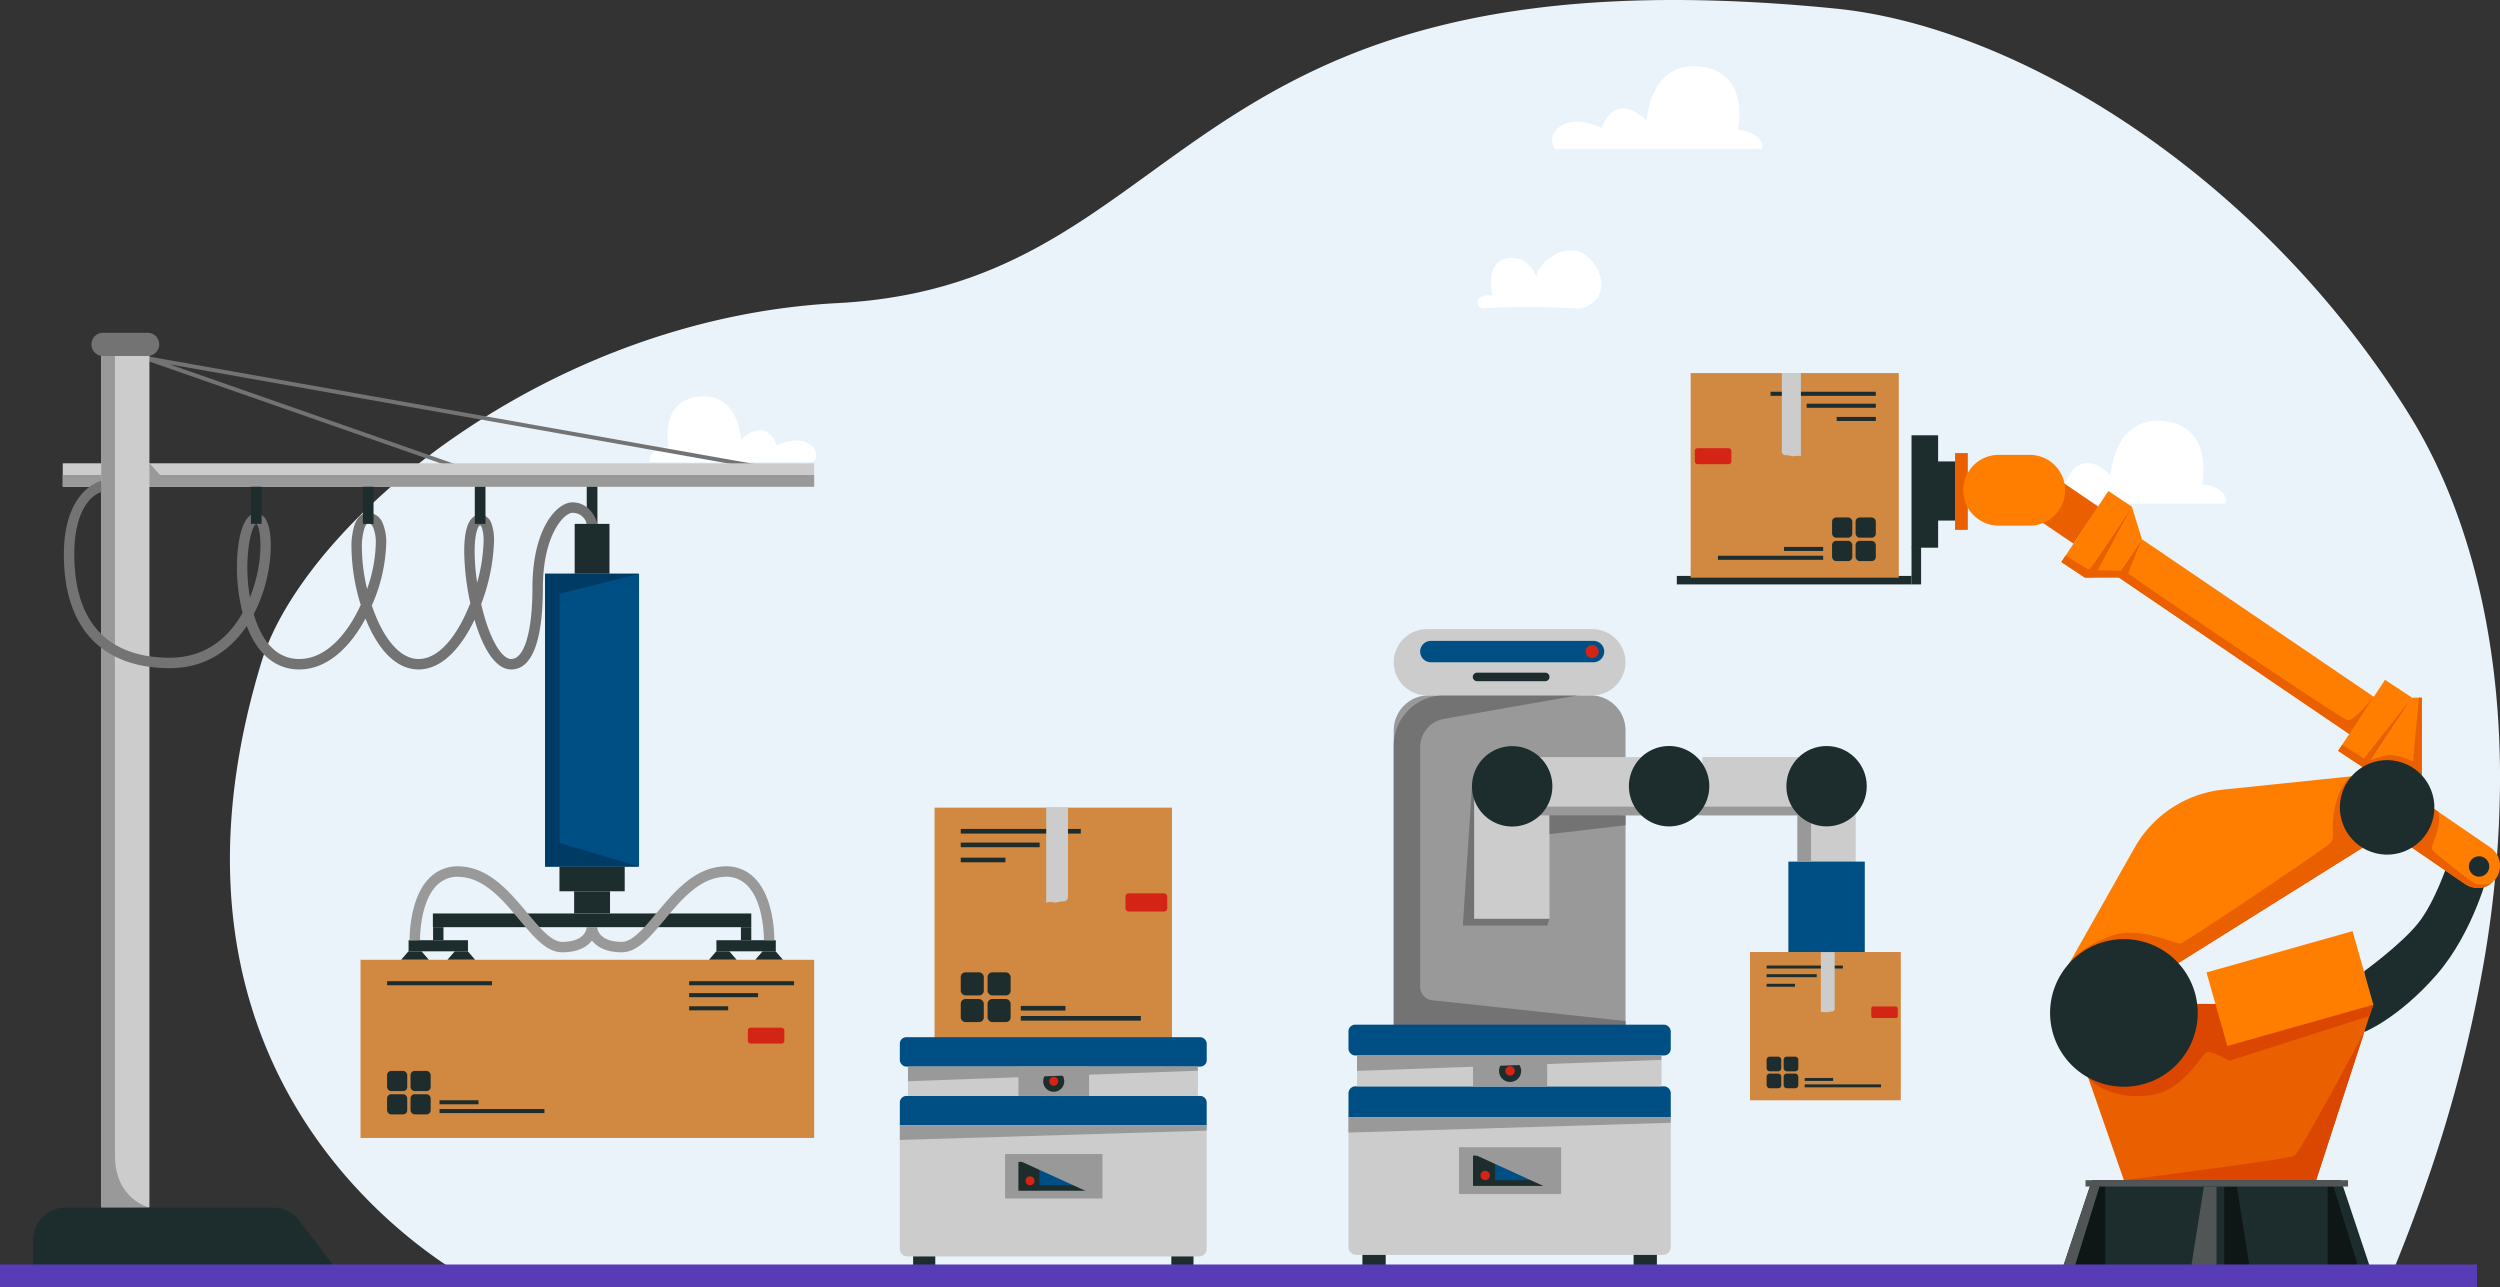 <svg xmlns="http://www.w3.org/2000/svg" width="602.878" height="310.39" viewBox="0 0 602.878 310.39">
  <rect x="0" y="0" width="602.878" height="310.39" fill="#333333" stroke="none"/>
  <g id="Grupo_969354" data-name="Grupo 969354" transform="translate(6672 -1049.725)">
    <g id="Grupo_959370" data-name="Grupo 959370" transform="translate(0 1736.425)">
      <g id="Grupo_959315" data-name="Grupo 959315" transform="translate(-6616.556 -686.7)">
        <g id="Grupo_957328" data-name="Grupo 957328">
          <g id="Grupo_957327" data-name="Grupo 957327">
            <g id="Grupo_957326" data-name="Grupo 957326">
              <g id="Grupo_957325" data-name="Grupo 957325">
                <g id="Grupo_957324" data-name="Grupo 957324">
                  <g id="Grupo_957323" data-name="Grupo 957323">
                    <path id="Trazado_632393" data-name="Trazado 632393" d="M700.377,304.909c-3.282-22.739-10.239-42.067-19.688-57.3q-4.815-7.761-10.158-15C634.624,183.87,582.6,153.55,542.209,149.537,380.767,133.5,388.172,216.043,301.563,220.569c-33.957,1.774-64.9,14.111-89.048,30.095A169.8,169.8,0,0,0,185.3,272.9c-.76.771-2.772,2.839-4.93,5.28-3.234,3.651-12.691,14.647-17.024,26.865q-.352.992-.65,1.963c-11.356,37.164-8.8,66.493-.51,89.007q.665,1.808,1.379,3.557,1.71,4.19,3.662,8.051c17.664,35.073,48.312,49.893,48.312,49.893l35.073.1,3.661.01,75.9.224h11.148l85.622,0h87.655l82.978,0h77.493q3.369-7.958,6.287-15.743,1.486-3.962,2.859-7.875a336.76,336.76,0,0,0,14.376-54.758,263.794,263.794,0,0,0,3.9-44.07q.006-6.791-.377-13.283Q701.587,313.228,700.377,304.909Z" transform="translate(-155.05 -147.472)" fill="#ebf3fa"/>
                  </g>
                </g>
              </g>
            </g>
          </g>
        </g>
      </g>
      <g id="Grupo_959318" data-name="Grupo 959318" transform="translate(-6315.699 -626.324)">
        <g id="Grupo_958912" data-name="Grupo 958912">
          <g id="Grupo_958911" data-name="Grupo 958911">
            <g id="Grupo_958910" data-name="Grupo 958910">
              <g id="Grupo_958909" data-name="Grupo 958909">
                <path id="Trazado_632608" data-name="Trazado 632608" d="M1815.043,484.214s-1.779-5.5-7.182-4.534-3.492,8.954-3.492,8.954a4.345,4.345,0,0,0-2.952.457,1.423,1.423,0,0,0,.889,2.594,171.084,171.084,0,0,1,22.02.06,5.849,5.849,0,0,0,6.35-5.925,8.943,8.943,0,0,0-1.855-4.932C1823.758,473.7,1814.959,480.565,1815.043,484.214Z" transform="translate(-1800.796 -477.738)" fill="#fff"/>
              </g>
            </g>
          </g>
        </g>
      </g>
      <g id="Grupo_959317" data-name="Grupo 959317" transform="translate(-6297.701 -670.733)">
        <g id="Grupo_958915" data-name="Grupo 958915">
          <g id="Grupo_958914" data-name="Grupo 958914">
            <path id="Trazado_632609" data-name="Trazado 632609" d="M1944.057,250.212s3.115-13.837-8.956-15.289c-12.4-1.492-13.045,13.092-13.045,13.092s-7.031-7.737-10.863,1.689c0,0-7.567-3.818-11.2.765a3.457,3.457,0,0,0,.031,4.327h49.759a2.454,2.454,0,0,0-.354-2.172C1948.544,251.415,1946.937,250.389,1944.057,250.212Z" transform="translate(-1899.247 -234.816)" fill="#fff"/>
          </g>
        </g>
      </g>
      <g id="Grupo_959316" data-name="Grupo 959316" transform="translate(-6185.818 -585.241)">
        <g id="Grupo_958918" data-name="Grupo 958918">
          <g id="Grupo_958917" data-name="Grupo 958917">
            <path id="Trazado_632610" data-name="Trazado 632610" d="M2556.076,717.866s3.115-13.837-8.956-15.289c-12.4-1.492-13.045,13.092-13.045,13.092s-7.031-7.737-10.863,1.689c0,0-7.566-3.818-11.2.765a3.458,3.458,0,0,0,.031,4.327H2561.8a2.453,2.453,0,0,0-.354-2.172C2560.563,719.069,2558.956,718.043,2556.076,717.866Z" transform="translate(-2511.266 -702.47)" fill="#fff"/>
          </g>
        </g>
      </g>
      <g id="Grupo_959319" data-name="Grupo 959319" transform="translate(-6515.376 -591.109)">
        <g id="Grupo_958921" data-name="Grupo 958921">
          <g id="Grupo_958920" data-name="Grupo 958920">
            <path id="Trazado_632611" data-name="Trazado 632611" d="M739.238,682.19c-3.042-7.481-8.622-1.341-8.622-1.341s-.509-11.575-10.353-10.391c-9.58,1.152-7.108,12.135-7.108,12.135-2.286.14-3.561.954-4.263,1.914a1.947,1.947,0,0,0-.281,1.724H748.1a2.744,2.744,0,0,0,.024-3.434C745.243,679.16,739.238,682.19,739.238,682.19Z" transform="translate(-708.524 -670.374)" fill="#fff"/>
          </g>
        </g>
      </g>
    </g>
    <g id="Grupo_959396" data-name="Grupo 959396" transform="translate(-6679.503 1110.891)">
      <g id="Grupo_959378" data-name="Grupo 959378" transform="translate(15.503 19.074)">
        <g id="Grupo_959371" data-name="Grupo 959371">
          <path id="Trazado_633009" data-name="Trazado 633009" d="M193.3,52.155l.167-.954L34.44,22.973l-.243.934,80.74,28.229.32-.915L40.188,24.977Z" transform="translate(-7.311 -17.365)" fill="#737373"/>
          <rect id="Rectángulo_308324" data-name="Rectángulo 308324" width="181.204" height="5.655" transform="translate(188.338 37.141) rotate(180)" fill="#ccc"/>
          <path id="Trazado_633010" data-name="Trazado 633010" d="M20.463,43.793H29.7l11.658-2.828,2.582,2.828H201.667v2.828H20.463Z" transform="translate(-13.329 -9.48)" fill="#999"/>
          <rect id="Rectángulo_308325" data-name="Rectángulo 308325" width="11.609" height="207.432" transform="translate(28.032 210.973) rotate(180)" fill="#ccc"/>
          <path id="Trazado_633011" data-name="Trazado 633011" d="M30.214,21.536H26.922V228.969H38.53s-8.316-1.916-8.316-12.613Z" transform="translate(-10.499 -17.995)" fill="#999"/>
          <path id="Trazado_633012" data-name="Trazado 633012" d="M15.5,184.938H91.927L79.586,168.823a7.809,7.809,0,0,0-6.2-3.061H23.311A7.808,7.808,0,0,0,15.5,173.57Z" transform="translate(-15.503 45.212)" fill="#1d2c2c"/>
          <path id="Trazado_633013" data-name="Trazado 633013" d="M28.068,24.682H38.825a2.811,2.811,0,0,0,2.8-2.8h0a2.812,2.812,0,0,0-2.8-2.8H28.068a2.812,2.812,0,0,0-2.8,2.8h0A2.811,2.811,0,0,0,28.068,24.682Z" transform="translate(-11.225 -19.074)" fill="#737373"/>
        </g>
        <g id="Grupo_959373" data-name="Grupo 959373" transform="translate(88.729 46.094)">
          <g id="Grupo_959372" data-name="Grupo 959372">
            <rect id="Rectángulo_308326" data-name="Rectángulo 308326" width="8.392" height="12.026" transform="translate(50.248 12.026) rotate(180)" fill="#1d2c2c"/>
            <rect id="Rectángulo_308327" data-name="Rectángulo 308327" width="22.658" height="70.623" transform="translate(57.381 82.65) rotate(180)" fill="#004f84"/>
            <rect id="Rectángulo_308328" data-name="Rectángulo 308328" width="15.734" height="5.951" transform="translate(53.919 88.6) rotate(180)" fill="#1d2c2c"/>
            <rect id="Rectángulo_308329" data-name="Rectángulo 308329" width="76.784" height="3.306" transform="translate(84.444 97.256) rotate(180)" fill="#1d2c2c"/>
            <rect id="Rectángulo_308330" data-name="Rectángulo 308330" width="8.654" height="5.35" transform="translate(50.379 93.95) rotate(180)" fill="#1d2c2c"/>
            <rect id="Rectángulo_308331" data-name="Rectángulo 308331" width="14.318" height="2.675" transform="translate(90.353 103.076) rotate(180)" fill="#1d2c2c"/>
            <rect id="Rectángulo_308332" data-name="Rectángulo 308332" width="2.5" height="3.145" transform="translate(84.444 100.401) rotate(180)" fill="#1d2c2c"/>
            <path id="Trazado_633014" data-name="Trazado 633014" d="M136.575,124.836h6.683l-1.769-2.045h-3.145Z" transform="translate(-51.172 -19.714)" fill="#1d2c2c"/>
            <path id="Trazado_633015" data-name="Trazado 633015" d="M128.808,124.836h6.683l-1.769-2.045h-3.145Z" transform="translate(-54.576 -19.714)" fill="#1d2c2c"/>
            <rect id="Rectángulo_308333" data-name="Rectángulo 308333" width="14.318" height="2.675" transform="translate(16.121 103.076) rotate(180)" fill="#1d2c2c"/>
            <rect id="Rectángulo_308334" data-name="Rectángulo 308334" width="2.5" height="3.145" transform="translate(10.212 100.401) rotate(180)" fill="#1d2c2c"/>
            <path id="Trazado_633016" data-name="Trazado 633016" d="M84.963,124.836h6.683l-1.769-2.045H86.732Z" transform="translate(-73.791 -19.714)" fill="#1d2c2c"/>
            <path id="Trazado_633017" data-name="Trazado 633017" d="M77.2,124.836h6.683l-1.769-2.045H78.964Z" transform="translate(-77.195 -19.714)" fill="#1d2c2c"/>
            <path id="Trazado_633018" data-name="Trazado 633018" d="M124,59.484,104.8,64.3v60.106l19.2,5.7H101.338V59.484Z" transform="translate(-66.615 -47.458)" fill="#003b65"/>
          </g>
          <path id="Trazado_633019" data-name="Trazado 633019" d="M115.4,129.267c8.208,0,8.477-5.959,8.48-6.018l-2.518-.091c-.02.368-.364,3.591-5.962,3.591-2.579,0-5.392-3.366-8.366-6.931-4.214-5.047-8.99-10.768-15.9-11.24a9.559,9.559,0,0,0-7.564,2.6c-5.1,4.866-4.959,14.788-4.952,15.207l2.517-.049c0-.092-.125-9.245,4.175-13.338a7.034,7.034,0,0,1,5.652-1.9c5.836.4,10.246,5.68,14.138,10.341C108.614,125.637,111.646,129.267,115.4,129.267Z" transform="translate(-76.572 -25.955)" fill="#999"/>
          <path id="Trazado_633020" data-name="Trazado 633020" d="M116.78,129.267c3.76,0,6.79-3.63,10.3-7.834,3.892-4.661,8.3-9.943,14.139-10.341A7.03,7.03,0,0,1,146.873,113c4.309,4.108,4.177,13.242,4.174,13.335l2.518.049c.007-.421.147-10.344-4.953-15.207a9.505,9.505,0,0,0-7.564-2.6c-6.908.472-11.684,6.193-15.9,11.238-2.976,3.564-5.788,6.932-8.369,6.932-5.6,0-5.941-3.223-5.962-3.591l-2.517.091C108.3,123.309,108.571,129.267,116.78,129.267Z" transform="translate(-63.563 -25.956)" fill="#999"/>
        </g>
        <g id="Grupo_959374" data-name="Grupo 959374" transform="translate(7.403 35.726)">
          <rect id="Rectángulo_308335" data-name="Rectángulo 308335" width="2.575" height="8.953" transform="translate(128.666 10.368) rotate(180)" fill="#1d2c2c"/>
          <path id="Trazado_633021" data-name="Trazado 633021" d="M65.548,80.785c-.283-.6-.549-1.23-.8-1.886-3.332,4.959-9.1,10.183-18.627,10.183h-.329C29.579,88.874,20.65,79.148,20.65,61.692c0-15.52,8.661-17.7,9.021-17.778v2.708c-.278.066-6.505,1.72-6.505,15.07,0,11.215,3.931,24.634,22.658,24.87.1,0,.2,0,.3,0,9.226,0,14.581-5.421,17.626-10.827a44.069,44.069,0,0,1-1.365-11.024c0-5.967,1.217-12.934,4.651-12.934a2.735,2.735,0,0,1,2.39,1.588c1.939,3.4,1.627,13.87-2.987,22.685C67.948,81.18,71.049,86.867,77.4,86.867c6.5,0,11.646-6.072,14.837-13.045A48.751,48.751,0,0,1,90.007,60.1a17.082,17.082,0,0,1,.758-5.625c.892-2.482,2.434-2.855,3.272-2.855a3.8,3.8,0,0,1,3.473,2.432,11.947,11.947,0,0,1,.876,4.994,39.954,39.954,0,0,1-3.472,14.92c2.353,7.011,6.311,12.9,11.277,12.9,5.247,0,9.677-6.287,12.472-13.471a61.767,61.767,0,0,1-1.473-12.429c0-5.888,1.293-8.873,3.842-8.873a2.924,2.924,0,0,1,2.751,2.185,11.7,11.7,0,0,1,.6,4.128,46.612,46.612,0,0,1-3.1,15.214c.354,1.525.757,3,1.2,4.377,1.775,5.47,4.092,8.87,6.046,8.87,3.157,0,5.119-6.593,5.119-17.209,0-14.026,5.757-20.561,9.649-20.561,3.833,0,5.632,3.488,6.013,5.185h-2.574a3.478,3.478,0,0,0-3.439-2.668c-2.031,0-7.132,5.368-7.132,18.044,0,9-1.325,19.727-7.636,19.727-3.954,0-6.941-5.447-8.854-11.978-3.167,6.638-7.8,11.978-13.489,11.978-5.849,0-10.117-5.532-12.8-12.271-3.629,6.768-9.107,12.271-16,12.271C72.3,89.386,68.2,86.41,65.548,80.785Zm-.03-8.762,0,.013a35.942,35.942,0,0,0,1.456-4.443c1.863-7.292.919-12.823.095-13.3C65.778,54.75,63.913,62.666,65.518,72.023ZM93.132,55.329a14.973,14.973,0,0,0-.608,4.772,43.574,43.574,0,0,0,1.25,9.874,35.253,35.253,0,0,0,2.094-10.928,9.676,9.676,0,0,0-.636-3.921c-.463-.987-.977-.987-1.2-.987C93.594,54.14,93.233,55.049,93.132,55.329Zm26.576,5.638a52.362,52.362,0,0,0,.6,7.466,39.64,39.64,0,0,0,1.556-10.026,9.136,9.136,0,0,0-.423-3.213c-.135-.344-.3-.582-.406-.582C120.679,54.612,119.708,56.119,119.708,60.967Z" transform="translate(-20.65 -43.914)" fill="#737373"/>
          <rect id="Rectángulo_308336" data-name="Rectángulo 308336" width="2.575" height="8.953" transform="translate(101.67 10.368) rotate(180)" fill="#1d2c2c"/>
          <rect id="Rectángulo_308337" data-name="Rectángulo 308337" width="2.575" height="8.953" transform="translate(74.674 10.368) rotate(180)" fill="#1d2c2c"/>
          <rect id="Rectángulo_308338" data-name="Rectángulo 308338" width="2.575" height="8.953" transform="translate(47.678 10.368) rotate(180)" fill="#1d2c2c"/>
        </g>
        <g id="Grupo_959377" data-name="Grupo 959377" transform="translate(78.941 151.215)">
          <rect id="Rectángulo_308339" data-name="Rectángulo 308339" width="109.397" height="42.966" fill="#d18840"/>
          <rect id="Rectángulo_308340" data-name="Rectángulo 308340" width="25.293" height="0.977" transform="translate(6.407 5.165)" fill="#1d2c2c"/>
          <g id="Grupo_959375" data-name="Grupo 959375" transform="translate(79.25 5.165)">
            <rect id="Rectángulo_308341" data-name="Rectángulo 308341" width="25.293" height="0.977" fill="#1d2c2c"/>
            <rect id="Rectángulo_308342" data-name="Rectángulo 308342" width="16.618" height="0.977" transform="translate(0 2.872)" fill="#1d2c2c"/>
            <rect id="Rectángulo_308343" data-name="Rectángulo 308343" width="9.408" height="0.977" transform="translate(0 6.048)" fill="#1d2c2c"/>
          </g>
          <rect id="Rectángulo_308344" data-name="Rectángulo 308344" width="8.797" height="3.839" rx="0.65" transform="translate(93.407 16.372)" fill="#d42415"/>
          <rect id="Rectángulo_308345" data-name="Rectángulo 308345" width="25.293" height="0.977" transform="translate(19.054 35.994)" fill="#1d2c2c"/>
          <rect id="Rectángulo_308346" data-name="Rectángulo 308346" width="9.408" height="0.977" transform="translate(19.054 33.871)" fill="#1d2c2c"/>
          <g id="Grupo_959376" data-name="Grupo 959376" transform="translate(6.407 26.8)">
            <rect id="Rectángulo_308347" data-name="Rectángulo 308347" width="4.857" height="4.857" rx="0.979" fill="#1d2c2c"/>
            <rect id="Rectángulo_308348" data-name="Rectángulo 308348" width="4.857" height="4.857" rx="0.979" transform="translate(5.651)" fill="#1d2c2c"/>
            <rect id="Rectángulo_308349" data-name="Rectángulo 308349" width="4.857" height="4.857" rx="0.979" transform="translate(0 5.621)" fill="#1d2c2c"/>
            <rect id="Rectángulo_308350" data-name="Rectángulo 308350" width="4.857" height="4.857" rx="0.979" transform="translate(5.651 5.621)" fill="#1d2c2c"/>
          </g>
        </g>
      </g>
      <g id="Grupo_959382" data-name="Grupo 959382" transform="translate(224.499 133.598)">
        <g id="Grupo_959380" data-name="Grupo 959380" transform="translate(8.375)">
          <rect id="Rectángulo_308351" data-name="Rectángulo 308351" width="57.257" height="56.284" fill="#d18840"/>
          <rect id="Rectángulo_308352" data-name="Rectángulo 308352" width="28.953" height="1.119" transform="translate(6.316 5.137)" fill="#1d2c2c"/>
          <rect id="Rectángulo_308353" data-name="Rectángulo 308353" width="28.953" height="1.119" transform="translate(20.793 50.245)" fill="#1d2c2c"/>
          <rect id="Rectángulo_308354" data-name="Rectángulo 308354" width="19.022" height="1.119" transform="translate(6.316 8.424)" fill="#1d2c2c"/>
          <rect id="Rectángulo_308355" data-name="Rectángulo 308355" width="10.77" height="1.119" transform="translate(6.316 12.061)" fill="#1d2c2c"/>
          <rect id="Rectángulo_308356" data-name="Rectángulo 308356" width="10.77" height="1.119" transform="translate(20.793 47.815)" fill="#1d2c2c"/>
          <path id="Trazado_633022" data-name="Trazado 633022" d="M189.378,121.3h0a1.1,1.1,0,0,0-.37.01l-1.253.255a1.07,1.07,0,0,1-.345.013l-1.02-.127a1.065,1.065,0,0,0-.338.013l-.692.135V98.7h5.245V120.24A1.07,1.07,0,0,1,189.378,121.3Z" transform="translate(-158.434 -98.702)" fill="#ccc"/>
          <rect id="Rectángulo_308357" data-name="Rectángulo 308357" width="10.07" height="4.394" rx="0.744" transform="translate(46.039 20.663)" fill="#d42415"/>
          <g id="Grupo_959379" data-name="Grupo 959379" transform="translate(6.316 39.72)">
            <rect id="Rectángulo_308358" data-name="Rectángulo 308358" width="5.56" height="5.56" rx="1.121" fill="#1d2c2c"/>
            <rect id="Rectángulo_308359" data-name="Rectángulo 308359" width="5.56" height="5.56" rx="1.121" transform="translate(6.469)" fill="#1d2c2c"/>
            <rect id="Rectángulo_308360" data-name="Rectángulo 308360" width="5.56" height="5.56" rx="1.121" transform="translate(0 6.434)" fill="#1d2c2c"/>
            <rect id="Rectángulo_308361" data-name="Rectángulo 308361" width="5.56" height="5.56" rx="1.121" transform="translate(6.469 6.434)" fill="#1d2c2c"/>
          </g>
        </g>
        <g id="Grupo_959381" data-name="Grupo 959381" transform="translate(0 55.359)">
          <path id="Trazado_633023" data-name="Trazado 633023" d="M165.715,182.931h0a2.683,2.683,0,0,1-2.675-2.675v-7.239a2.683,2.683,0,0,1,2.675-2.675h0a2.683,2.683,0,0,1,2.675,2.675v7.239A2.683,2.683,0,0,1,165.715,182.931Z" transform="translate(-159.841 -122.664)" fill="#1d2c2c"/>
          <path id="Trazado_633024" data-name="Trazado 633024" d="M209.012,182.931h0a2.683,2.683,0,0,1-2.675-2.675v-7.239a2.683,2.683,0,0,1,2.675-2.675h0a2.683,2.683,0,0,1,2.675,2.675v7.239A2.683,2.683,0,0,1,209.012,182.931Z" transform="translate(-140.866 -122.664)" fill="#1d2c2c"/>
          <path id="Rectángulo_308362" data-name="Rectángulo 308362" d="M0,0H74.008a0,0,0,0,1,0,0V29.8a1.83,1.83,0,0,1-1.83,1.83H1.83A1.83,1.83,0,0,1,0,29.8V0A0,0,0,0,1,0,0Z" transform="translate(0 21.243)" fill="#ccc"/>
          <path id="Rectángulo_308363" data-name="Rectángulo 308363" d="M1.6,0H72.4a1.6,1.6,0,0,1,1.6,1.6V7.081a0,0,0,0,1,0,0H0a0,0,0,0,1,0,0V1.6A1.6,1.6,0,0,1,1.6,0Z" transform="translate(0 14.162)" fill="#004f84"/>
          <rect id="Rectángulo_308364" data-name="Rectángulo 308364" width="69.92" height="7.081" transform="translate(1.962 7.081)" fill="#ccc"/>
          <rect id="Rectángulo_308365" data-name="Rectángulo 308365" width="74.008" height="7.081" rx="1.535" fill="#004f84"/>
          <rect id="Rectángulo_308366" data-name="Rectángulo 308366" width="23.44" height="10.7" transform="translate(25.375 28.196)" fill="#999"/>
          <rect id="Rectángulo_308367" data-name="Rectángulo 308367" width="16.994" height="6.963" transform="translate(28.598 30.064)" fill="#1d2c2c"/>
          <rect id="Rectángulo_308368" data-name="Rectángulo 308368" width="17.031" height="7.081" transform="translate(28.598 7.081)" fill="#999"/>
          <path id="Trazado_633025" data-name="Trazado 633025" d="M189.932,145.35a2.538,2.538,0,1,1-2.537-2.537A2.538,2.538,0,0,1,189.932,145.35Z" transform="translate(-150.28 -134.729)" fill="#1d2c2c"/>
          <path id="Trazado_633026" data-name="Trazado 633026" d="M232.018,142.115l.082,1-69.92,2.537v-3.541Z" transform="translate(-160.218 -135.034)" fill="#999" style="mix-blend-mode: multiply;isolation: isolate"/>
          <rect id="Rectángulo_308369" data-name="Rectángulo 308369" width="10.029" height="4.515" transform="translate(33.666 31.194)" fill="#004f84"/>
          <path id="Trazado_633027" data-name="Trazado 633027" d="M234.82,151.962l0,1.285L160.816,155.5v-3.541Z" transform="translate(-160.816 -130.719)" fill="#999" style="mix-blend-mode: multiply;isolation: isolate"/>
          <path id="Trazado_633028" data-name="Trazado 633028" d="M178.459,156.8l23.44,10.7V156.8Z" transform="translate(-153.084 -128.6)" fill="#999" style="mix-blend-mode: multiply;isolation: isolate"/>
          <path id="Trazado_633029" data-name="Trazado 633029" d="M188.033,144.907a1.082,1.082,0,1,1-1.082-1.082A1.082,1.082,0,0,1,188.033,144.907Z" transform="translate(-149.837 -134.285)" fill="#d42415"/>
          <circle id="Elipse_7964" data-name="Elipse 7964" cx="1.082" cy="1.082" r="1.082" transform="translate(30.314 33.546)" fill="#d42415"/>
        </g>
      </g>
      <g id="Grupo_959389" data-name="Grupo 959389" transform="translate(332.687 90.552)">
        <g id="Grupo_959384" data-name="Grupo 959384" transform="translate(96.825 77.865)">
          <rect id="Rectángulo_308370" data-name="Rectángulo 308370" width="36.37" height="35.751" fill="#d18840"/>
          <rect id="Rectángulo_308371" data-name="Rectángulo 308371" width="18.391" height="0.711" transform="translate(4.012 3.263)" fill="#1d2c2c"/>
          <rect id="Rectángulo_308372" data-name="Rectángulo 308372" width="18.391" height="0.711" transform="translate(13.208 31.915)" fill="#1d2c2c"/>
          <rect id="Rectángulo_308373" data-name="Rectángulo 308373" width="12.083" height="0.711" transform="translate(4.012 5.351)" fill="#1d2c2c"/>
          <rect id="Rectángulo_308374" data-name="Rectángulo 308374" width="6.841" height="0.711" transform="translate(4.012 7.661)" fill="#1d2c2c"/>
          <rect id="Rectángulo_308375" data-name="Rectángulo 308375" width="6.841" height="0.711" transform="translate(13.208 30.372)" fill="#1d2c2c"/>
          <path id="Trazado_633030" data-name="Trazado 633030" d="M317.8,137.265h0a.642.642,0,0,0-.234.006l-.8.161a.7.7,0,0,1-.219.009l-.649-.081a.715.715,0,0,0-.214.007l-.439.086V122.911h3.331v13.681A.68.68,0,0,1,317.8,137.265Z" transform="translate(-298.148 -122.91)" fill="#ccc"/>
          <rect id="Rectángulo_308376" data-name="Rectángulo 308376" width="6.397" height="2.791" rx="0.473" transform="translate(29.244 13.125)" fill="#d42415"/>
          <g id="Grupo_959383" data-name="Grupo 959383" transform="translate(4.012 25.23)">
            <rect id="Rectángulo_308377" data-name="Rectángulo 308377" width="3.532" height="3.532" rx="0.712" fill="#1d2c2c"/>
            <rect id="Rectángulo_308378" data-name="Rectángulo 308378" width="3.532" height="3.532" rx="0.712" transform="translate(4.109)" fill="#1d2c2c"/>
            <rect id="Rectángulo_308379" data-name="Rectángulo 308379" width="3.532" height="3.531" rx="0.712" transform="translate(0 4.087)" fill="#1d2c2c"/>
            <rect id="Rectángulo_308380" data-name="Rectángulo 308380" width="3.532" height="3.531" rx="0.712" transform="translate(4.109 4.087)" fill="#1d2c2c"/>
          </g>
        </g>
        <g id="Grupo_959388" data-name="Grupo 959388">
          <g id="Grupo_959385" data-name="Grupo 959385" transform="translate(10.915)">
            <path id="Rectángulo_308381" data-name="Rectángulo 308381" d="M8.441,0H47.455A8.441,8.441,0,0,1,55.9,8.441V80.182a0,0,0,0,1,0,0H0a0,0,0,0,1,0,0V8.441A8.441,8.441,0,0,1,8.441,0Z" transform="translate(0 15.968)" fill="#999"/>
            <path id="Trazado_633031" data-name="Trazado 633031" d="M250,92.386a6.93,6.93,0,0,1,5.724-6.829c10.483-1.852,31.755-5.6,32.343-5.649-.091,0-.183-.01-.273-.013l-.587-.02h-31.44a12.14,12.14,0,0,0-12.14,12.139v68.042h55.9v-1.638l-46.608-5.025A3.264,3.264,0,0,1,250,150.146Z" transform="translate(-243.627 -63.906)" fill="#737373"/>
            <path id="Trazado_633032" data-name="Trazado 633032" d="M291.539,84.741H251.612a8.009,8.009,0,0,1-7.985-7.985h0a8.008,8.008,0,0,1,7.985-7.984h39.927a8.007,8.007,0,0,1,7.984,7.984h0A8.009,8.009,0,0,1,291.539,84.741Z" transform="translate(-243.627 -68.772)" fill="#ccc"/>
            <path id="Trazado_633033" data-name="Trazado 633033" d="M289.872,75.892H250.634a2.583,2.583,0,0,1-2.576-2.574h0a2.584,2.584,0,0,1,2.576-2.576h39.238a2.584,2.584,0,0,1,2.576,2.576h0A2.583,2.583,0,0,1,289.872,75.892Z" transform="translate(-241.685 -67.909)" fill="#004f84"/>
            <path id="Trazado_633034" data-name="Trazado 633034" d="M274.353,78.131H257.917a1.033,1.033,0,0,1-1.03-1.03h0a1.034,1.034,0,0,1,1.03-1.03h16.436a1.033,1.033,0,0,1,1.03,1.03h0A1.032,1.032,0,0,1,274.353,78.131Z" transform="translate(-237.816 -65.573)" fill="#1d2c2c"/>
            <path id="Trazado_633035" data-name="Trazado 633035" d="M278.947,73.01a1.564,1.564,0,1,1-1.563-1.565A1.564,1.564,0,0,1,278.947,73.01Z" transform="translate(-229.519 -67.601)" fill="#d42415"/>
          </g>
          <g id="Grupo_959386" data-name="Grupo 959386" transform="translate(27.584 28.185)">
            <path id="Trazado_633036" data-name="Trazado 633036" d="M257.468,94.5l-2.251,34.477h20.337l.56-1.628Z" transform="translate(-255.217 -85.683)" fill="#737373"/>
            <rect id="Rectángulo_308382" data-name="Rectángulo 308382" width="18.175" height="30.261" transform="translate(2.722 11.403)" fill="#ccc"/>
            <rect id="Rectángulo_308383" data-name="Rectángulo 308383" width="38.383" height="14.061" transform="translate(10.258 2.661)" fill="#ccc"/>
            <path id="Trazado_633037" data-name="Trazado 633037" d="M288.076,100.316v2.39l-18.329,2.132V99.263Z" transform="translate(-248.849 -83.595)" fill="#737373"/>
            <rect id="Rectángulo_308384" data-name="Rectángulo 308384" width="29.952" height="14.061" transform="translate(57.76 2.661)" fill="#ccc"/>
            <rect id="Rectángulo_308385" data-name="Rectángulo 308385" width="18.84" height="14.061" transform="translate(94.742 9.691) rotate(90)" fill="#ccc"/>
            <rect id="Rectángulo_308386" data-name="Rectángulo 308386" width="78.096" height="2.108" transform="translate(12.057 14.614)" fill="#999"/>
            <path id="Trazado_633038" data-name="Trazado 633038" d="M276.134,98.08a9.692,9.692,0,1,1-9.691-9.691A9.691,9.691,0,0,1,276.134,98.08Z" transform="translate(-254.545 -88.36)" fill="#1d2c2c"/>
            <path id="Trazado_633039" data-name="Trazado 633039" d="M302.445,98.06a9.692,9.692,0,1,1-9.692-9.691A9.692,9.692,0,0,1,302.445,98.06Z" transform="translate(-243.014 -88.369)" fill="#1d2c2c"/>
            <rect id="Rectángulo_308387" data-name="Rectángulo 308387" width="21.806" height="18.426" transform="translate(96.925 27.874) rotate(90)" fill="#004f84"/>
            <rect id="Rectángulo_308388" data-name="Rectángulo 308388" width="3.293" height="13.26" transform="translate(80.681 14.614)" fill="#999"/>
            <circle id="Elipse_7965" data-name="Elipse 7965" cx="9.691" cy="9.691" r="9.691" transform="translate(78.02)" fill="#1d2c2c"/>
          </g>
          <g id="Grupo_959387" data-name="Grupo 959387" transform="translate(0 95.378)">
            <path id="Trazado_633040" data-name="Trazado 633040" d="M241.183,183.123h0a2.817,2.817,0,0,1-2.809-2.809v-7.6a2.817,2.817,0,0,1,2.809-2.809h0a2.819,2.819,0,0,1,2.81,2.809v7.6A2.819,2.819,0,0,1,241.183,183.123Z" transform="translate(-235.015 -119.83)" fill="#1d2c2c"/>
            <path id="Trazado_633041" data-name="Trazado 633041" d="M286.656,183.123h0a2.818,2.818,0,0,1-2.81-2.809v-7.6a2.818,2.818,0,0,1,2.81-2.809h0a2.817,2.817,0,0,1,2.809,2.809v7.6A2.817,2.817,0,0,1,286.656,183.123Z" transform="translate(-215.087 -119.83)" fill="#1d2c2c"/>
            <path id="Rectángulo_308389" data-name="Rectángulo 308389" d="M0,0H77.725a0,0,0,0,1,0,0V31.3A1.921,1.921,0,0,1,75.8,33.217H1.922A1.922,1.922,0,0,1,0,31.3V0A0,0,0,0,1,0,0Z" transform="translate(0 22.31)" fill="#ccc"/>
            <path id="Rectángulo_308390" data-name="Rectángulo 308390" d="M1.685,0H76.04a1.685,1.685,0,0,1,1.685,1.685V7.437a0,0,0,0,1,0,0H0a0,0,0,0,1,0,0V1.685A1.685,1.685,0,0,1,1.685,0Z" transform="translate(0 14.873)" fill="#004f84"/>
            <rect id="Rectángulo_308391" data-name="Rectángulo 308391" width="73.432" height="7.437" transform="translate(2.061 7.437)" fill="#ccc"/>
            <rect id="Rectángulo_308392" data-name="Rectángulo 308392" width="77.725" height="7.437" rx="1.612" fill="#004f84"/>
            <rect id="Rectángulo_308393" data-name="Rectángulo 308393" width="24.617" height="11.238" transform="translate(26.65 29.612)" fill="#999"/>
            <rect id="Rectángulo_308394" data-name="Rectángulo 308394" width="17.848" height="7.313" transform="translate(30.035 31.574)" fill="#1d2c2c"/>
            <rect id="Rectángulo_308395" data-name="Rectángulo 308395" width="17.886" height="7.437" transform="translate(30.035 7.437)" fill="#999"/>
            <path id="Trazado_633042" data-name="Trazado 633042" d="M266.616,143.655a2.665,2.665,0,1,1-2.665-2.664A2.664,2.664,0,0,1,266.616,143.655Z" transform="translate(-224.973 -132.5)" fill="#1d2c2c"/>
            <path id="Trazado_633043" data-name="Trazado 633043" d="M310.817,140.258l.086,1.054-73.432,2.665v-3.718Z" transform="translate(-235.41 -132.821)" fill="#999" style="mix-blend-mode: multiply;isolation: isolate"/>
            <rect id="Rectángulo_308396" data-name="Rectángulo 308396" width="10.532" height="4.742" transform="translate(35.357 32.761)" fill="#004f84"/>
            <path id="Trazado_633044" data-name="Trazado 633044" d="M313.759,150.6l0,1.35-77.725,2.368V150.6Z" transform="translate(-236.038 -128.289)" fill="#999" style="mix-blend-mode: multiply;isolation: isolate"/>
            <path id="Trazado_633045" data-name="Trazado 633045" d="M254.568,155.676l24.617,11.238V155.676Z" transform="translate(-227.918 -126.064)" fill="#999" style="mix-blend-mode: multiply;isolation: isolate"/>
            <path id="Trazado_633046" data-name="Trazado 633046" d="M264.621,143.189a1.136,1.136,0,1,1-1.136-1.136A1.136,1.136,0,0,1,264.621,143.189Z" transform="translate(-224.508 -132.035)" fill="#d42415"/>
            <path id="Trazado_633047" data-name="Trazado 633047" d="M260.445,160.719a1.135,1.135,0,1,1-1.136-1.136A1.136,1.136,0,0,1,260.445,160.719Z" transform="translate(-226.337 -124.352)" fill="#d42415"/>
          </g>
        </g>
      </g>
      <g id="Grupo_959395" data-name="Grupo 959395" transform="translate(411.869 28.802)">
        <g id="Grupo_959393" data-name="Grupo 959393">
          <g id="Grupo_959390" data-name="Grupo 959390" transform="translate(0 15.001)">
            <path id="Trazado_633048" data-name="Trazado 633048" d="M436.5,109.432s-3.586,15.11-12.8,25.609-17.334,13.689-17.334,13.689V134.055s8.883-6.44,12.98-11.562S426.508,108,426.508,108Z" transform="translate(-240.578 -4.833)" fill="#1d2c2c"/>
            <path id="Trazado_633049" data-name="Trazado 633049" d="M370.563,174.122h46.361l13.805-42.513H355.764Z" transform="translate(-262.75 5.515)" fill="#ea5f00"/>
            <path id="Trazado_633050" data-name="Trazado 633050" d="M427.987,134.529l-33.809,10.8s-4.27-2.632-5.5-2-4.812,7.385-10.6,9.534-14.371.736-17.923-3.5,26.283-17.752,26.283-17.752l42.5.184Z" transform="translate(-260.957 5.515)" fill="#db4700"/>
            <path id="Trazado_633051" data-name="Trazado 633051" d="M439.972,103.47,379.02,141.628H355.764l17.373-30.75a27.877,27.877,0,0,1,21.394-14.017l37.5-3.892Z" transform="translate(-262.75 -11.419)" fill="#ff7e00"/>
            <rect id="Rectángulo_308397" data-name="Rectángulo 308397" width="36.623" height="18.439" transform="matrix(-0.962, 0.272, -0.272, -0.962, 167.979, 137.308)" fill="#ff7e00"/>
            <path id="Trazado_633052" data-name="Trazado 633052" d="M414.251,107.846l14,9.583a5.385,5.385,0,0,0,7.465-1.4h0a5.387,5.387,0,0,0-1.4-7.465l-14.006-9.583a5.386,5.386,0,0,0-7.465,1.4h0A5.387,5.387,0,0,0,414.251,107.846Z" transform="translate(-238.14 -9.193)" fill="#ff7e00"/>
            <rect id="Rectángulo_308398" data-name="Rectángulo 308398" width="10.555" height="10.756" transform="translate(95.655 26.138) rotate(-145.788)" fill="#ea5f00"/>
            <path id="Trazado_633053" data-name="Trazado 633053" d="M423.9,109.312a2.453,2.453,0,1,0,2.452-2.454A2.452,2.452,0,0,0,423.9,109.312Z" transform="translate(-232.889 -5.332)" fill="#1d2c2c"/>
            <rect id="Rectángulo_308399" data-name="Rectángulo 308399" width="20.534" height="6.829" transform="matrix(0.552, -0.834, 0.834, 0.552, 92.724, 30.569)" fill="#ff7e00"/>
            <rect id="Rectángulo_308400" data-name="Rectángulo 308400" width="67.952" height="10.756" transform="matrix(-0.827, -0.562, 0.562, -0.827, 162.344, 72.17)" fill="#ff7e00"/>
            <path id="Trazado_633054" data-name="Trazado 633054" d="M373.274,56.124l-2.437-7.9-11.308,17.14,7.7-.349Z" transform="translate(-261.1 -31.027)" fill="#ff7e00"/>
            <path id="Trazado_633055" data-name="Trazado 633055" d="M430.916,94.092s-4.7,5.831-6.226,5.672S371.9,64.71,371.741,64.395s3.269-8.271,3.269-8.271l-5.16,7.59-5.531-.173,8.254-15.312S362.728,63.3,362.306,63.355s-5.707-3.318-5.707-3.318L355.568,61.6l5.7,3.767h8.211l55.7,37.827Z" transform="translate(-262.836 -31.027)" fill="#ea5f00"/>
            <rect id="Rectángulo_308401" data-name="Rectángulo 308401" width="3.073" height="18.525" transform="translate(70.172 22.817) rotate(180)" fill="#ea5f00"/>
            <path id="Trazado_633056" data-name="Trazado 633056" d="M401.976,94.408l6.515,4.308L419.8,81.574l-6.515-4.308Z" transform="translate(-242.498 -18.301)" fill="#ff7e00"/>
            <path id="Trazado_633057" data-name="Trazado 633057" d="M417.812,80.262h2.356v23.782H407.107l-.6-6.641Z" transform="translate(-240.512 -16.988)" fill="#ff7e00"/>
            <path id="Trazado_633058" data-name="Trazado 633058" d="M347.647,56.622h7.512a8.562,8.562,0,0,0,8.537-8.536h0a8.562,8.562,0,0,0-8.537-8.537h-7.512a8.562,8.562,0,0,0-8.536,8.537h0A8.562,8.562,0,0,0,347.647,56.622Z" transform="translate(-270.048 -34.831)" fill="#ff7e00"/>
            <path id="Trazado_633059" data-name="Trazado 633059" d="M424.982,93.443s-3.051,1.77-4.155,8.244.79,6.5-1.816,8.537-34.105,23.359-35.29,23.517-9.947-4.106-16.185-1.975-9.92,5.3-10.644,6.794,26.209,0,26.209,0l44.532-27.88Z" transform="translate(-262.262 -11.212)" fill="#ea5f00"/>
            <path id="Trazado_633060" data-name="Trazado 633060" d="M420.818,99.656a11.369,11.369,0,0,1-.5,5.2c-.948,2.579-1.316,3.368-1.053,3.895s9.527,8.053,10.737,8.316a11.6,11.6,0,0,0,3.488-.193,4.977,4.977,0,0,1-3.539,1.1,7.517,7.517,0,0,1-3.614-1.53l-12.019-8.225,5.455-9.281Z" transform="translate(-237.091 -8.804)" fill="#ea5f00"/>
            <path id="Trazado_633061" data-name="Trazado 633061" d="M421.458,80.262l-1.421,15.359c-.79-.368-4.184-1.842-6.251-1.474a19.816,19.816,0,0,0-3.925,1.179L419.8,80.262l-11.6,14.674-5.251-3.308-.968,1.467,6.515,4.308,13.662,1.583V80.262Z" transform="translate(-242.498 -16.988)" fill="#ea5f00"/>
            <path id="Trazado_633062" data-name="Trazado 633062" d="M353.678,138.547a17.8,17.8,0,1,0,17.8-17.8A17.8,17.8,0,0,0,353.678,138.547Z" transform="translate(-263.664 0.754)" fill="#1d2c2c"/>
            <circle id="Elipse_7966" data-name="Elipse 7966" cx="11.397" cy="11.397" r="11.397" transform="translate(157.579 98.207) rotate(-76.717)" fill="#1d2c2c"/>
            <rect id="Rectángulo_308402" data-name="Rectángulo 308402" width="4.268" height="14.26" transform="translate(67.099 20.565) rotate(180)" fill="#1d2c2c"/>
            <rect id="Rectángulo_308403" data-name="Rectángulo 308403" width="6.416" height="27.109" transform="translate(63.015 27.109) rotate(180)" fill="#1d2c2c"/>
            <rect id="Rectángulo_308404" data-name="Rectángulo 308404" width="56.599" height="2.049" transform="translate(56.599 35.963) rotate(180)" fill="#1d2c2c"/>
            <rect id="Rectángulo_308405" data-name="Rectángulo 308405" width="2.305" height="9.006" transform="translate(58.904 35.963) rotate(180)" fill="#1d2c2c"/>
            <path id="Trazado_633063" data-name="Trazado 633063" d="M424.02,136.319s-15.5,29.159-16.872,29.9-41.094,5.844-41.094,5.844h46.361Z" transform="translate(-258.24 7.579)" fill="#db4700"/>
          </g>
          <g id="Grupo_959392" data-name="Grupo 959392" transform="translate(3.33)">
            <rect id="Rectángulo_308406" data-name="Rectángulo 308406" width="50.196" height="49.342" transform="translate(50.196 49.343) rotate(180)" fill="#d18840"/>
            <rect id="Rectángulo_308407" data-name="Rectángulo 308407" width="25.382" height="0.981" transform="translate(44.658 5.485) rotate(180)" fill="#1d2c2c"/>
            <rect id="Rectángulo_308408" data-name="Rectángulo 308408" width="25.382" height="0.981" transform="translate(31.967 45.03) rotate(180)" fill="#1d2c2c"/>
            <rect id="Rectángulo_308409" data-name="Rectángulo 308409" width="16.676" height="0.981" transform="translate(44.658 8.367) rotate(180)" fill="#1d2c2c"/>
            <rect id="Rectángulo_308410" data-name="Rectángulo 308410" width="9.442" height="0.981" transform="translate(44.658 11.555) rotate(180)" fill="#1d2c2c"/>
            <rect id="Rectángulo_308411" data-name="Rectángulo 308411" width="9.442" height="0.981" transform="translate(31.967 42.899) rotate(180)" fill="#1d2c2c"/>
            <path id="Trazado_633064" data-name="Trazado 633064" d="M309.774,45.648h0a.94.94,0,0,1,.324.009l1.1.223a.927.927,0,0,0,.3.012l.9-.111a.922.922,0,0,1,.295.012l.607.118V25.838h-4.6V44.721A.938.938,0,0,0,309.774,45.648Z" transform="translate(-286.706 -25.838)" fill="#ccc"/>
            <rect id="Rectángulo_308412" data-name="Rectángulo 308412" width="8.829" height="3.852" rx="0.652" transform="translate(9.834 21.967) rotate(180)" fill="#d42415"/>
            <g id="Grupo_959391" data-name="Grupo 959391" transform="translate(34.113 34.822)">
              <rect id="Rectángulo_308413" data-name="Rectángulo 308413" width="4.874" height="4.874" rx="0.983" transform="translate(10.545 4.874) rotate(180)" fill="#1d2c2c"/>
              <rect id="Rectángulo_308414" data-name="Rectángulo 308414" width="4.874" height="4.874" rx="0.983" transform="translate(4.874 4.874) rotate(180)" fill="#1d2c2c"/>
              <rect id="Rectángulo_308415" data-name="Rectángulo 308415" width="4.874" height="4.874" rx="0.983" transform="translate(10.545 10.515) rotate(180)" fill="#1d2c2c"/>
              <rect id="Rectángulo_308416" data-name="Rectángulo 308416" width="4.874" height="4.874" rx="0.983" transform="translate(4.874 10.515) rotate(-180)" fill="#1d2c2c"/>
            </g>
          </g>
        </g>
        <g id="Grupo_959394" data-name="Grupo 959394" transform="translate(90.002 194.638)">
          <path id="Trazado_633065" data-name="Trazado 633065" d="M431.986,186.951h-77.27l8.616-25.783h60.037Z" transform="translate(-353.211 -161.168)" fill="#1d2c2c"/>
          <path id="Trazado_633066" data-name="Trazado 633066" d="M400.215,162.183v22.665h8.39l-7-22.665Z" transform="translate(-333.271 -160.723)" fill="#0f1616"/>
          <path id="Trazado_633067" data-name="Trazado 633067" d="M365.485,162.183v22.665H357.1l7-22.665Z" transform="translate(-352.168 -160.723)" fill="#0f1616"/>
          <path id="Trazado_633068" data-name="Trazado 633068" d="M382.883,162.252v22.665h6.631l-3.59-22.665Z" transform="translate(-340.867 -160.693)" fill="#0f1616"/>
          <path id="Trazado_633069" data-name="Trazado 633069" d="M383.6,162.252v22.665h-6.63l3.59-22.665Z" transform="translate(-343.459 -160.693)" fill="#515555"/>
          <path id="Trazado_633070" data-name="Trazado 633070" d="M364.971,162.183h-2.295L355.1,184.847h2.869Z" transform="translate(-353.042 -160.723)" fill="#515555"/>
          <rect id="Rectángulo_308417" data-name="Rectángulo 308417" width="63.306" height="1.527" transform="translate(71.863 1.527) rotate(180)" fill="#515555"/>
          <rect id="Rectángulo_308418" data-name="Rectángulo 308418" width="80.3" height="1.854" transform="translate(80.3 25.783) rotate(180)" fill="#515555"/>
        </g>
      </g>
    </g>
    <path id="Trazado_636278" data-name="Trazado 636278" d="M0,0H597.333V5.456H0Z" transform="translate(-6672 1354.66)" fill="#583cb6"/>
  </g>
</svg>
